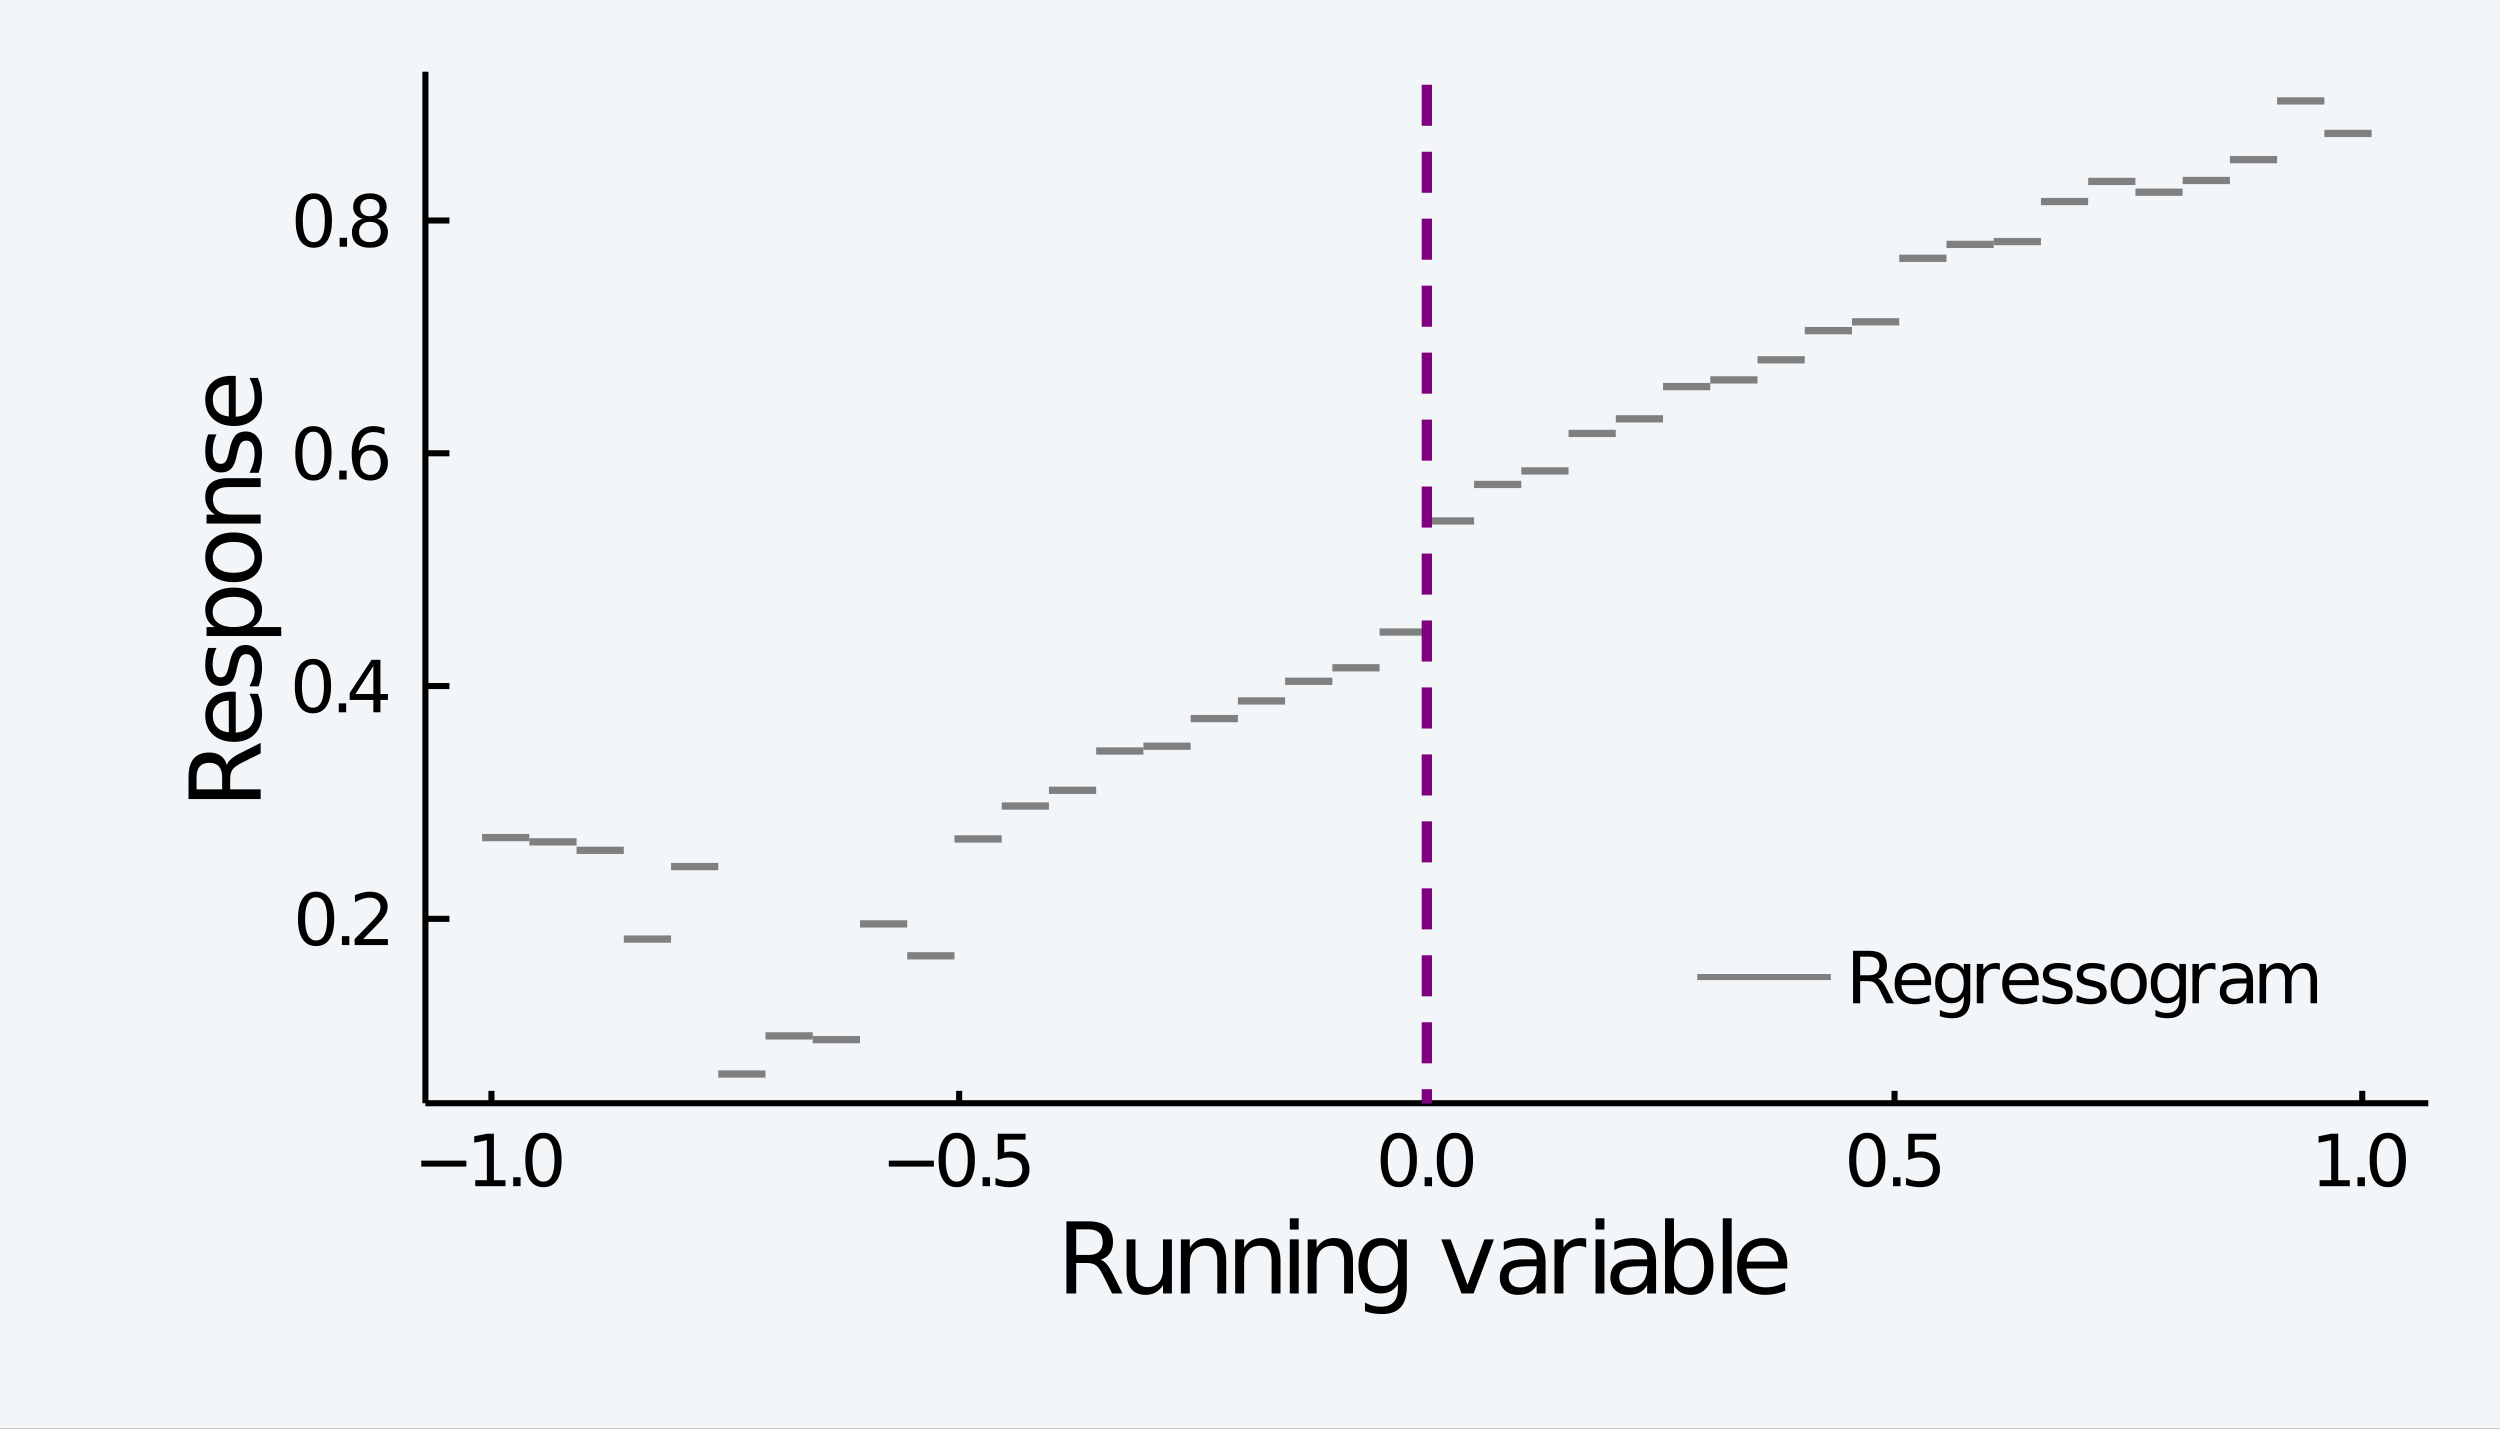 <?xml version="1.0" encoding="utf-8"?>
<svg xmlns="http://www.w3.org/2000/svg" xmlns:xlink="http://www.w3.org/1999/xlink" width="700" height="400" viewBox="0 0 2800 1600">
<rect x="0" y="0" width="2800" height="1600" fill="#333333" stroke="none"/>
<defs>
  <clipPath id="clip550">
    <rect x="0" y="0" width="2800" height="1600"/>
  </clipPath>
</defs>
<path clip-path="url(#clip550)" d="
M0 1600 L2800 1600 L2800 0 L0 0  Z
  " fill="#f3f6f9" fill-rule="evenodd" fill-opacity="1"/>
<defs>
  <clipPath id="clip551">
    <rect x="560" y="0" width="1961" height="1600"/>
  </clipPath>
</defs>
<path clip-path="url(#clip550)" d="
M476.451 1235.62 L2719.69 1235.62 L2719.69 80.315 L476.451 80.315  Z
  " fill="#f3f6f9" fill-rule="evenodd" fill-opacity="1"/>
<defs>
  <clipPath id="clip552">
    <rect x="476" y="80" width="2244" height="1156"/>
  </clipPath>
</defs>
<polyline clip-path="url(#clip550)" style="stroke:#000000; stroke-width:6.8; stroke-opacity:1; fill:none" points="
  476.451,1235.62 2719.69,1235.62 
  "/>
<polyline clip-path="url(#clip550)" style="stroke:#000000; stroke-width:6.8; stroke-opacity:1; fill:none" points="
  550.416,1235.62 550.416,1221.75 
  "/>
<polyline clip-path="url(#clip550)" style="stroke:#000000; stroke-width:6.8; stroke-opacity:1; fill:none" points="
  1074.24,1235.62 1074.24,1221.75 
  "/>
<polyline clip-path="url(#clip550)" style="stroke:#000000; stroke-width:6.8; stroke-opacity:1; fill:none" points="
  1598.07,1235.62 1598.07,1221.75 
  "/>
<polyline clip-path="url(#clip550)" style="stroke:#000000; stroke-width:6.8; stroke-opacity:1; fill:none" points="
  2121.89,1235.62 2121.89,1221.75 
  "/>
<polyline clip-path="url(#clip550)" style="stroke:#000000; stroke-width:6.8; stroke-opacity:1; fill:none" points="
  2645.72,1235.62 2645.72,1221.75 
  "/>
<path clip-path="url(#clip550)" d="M 0 0 M471.85 1299.91 L522.299 1299.91 L522.299 1306.6 L471.85 1306.6 L471.85 1299.91 Z" fill="#000000" fill-rule="evenodd" fill-opacity="1" /><path clip-path="url(#clip550)" d="M 0 0 M532.294 1321.83 L545.28 1321.83 L545.28 1277.01 L531.153 1279.84 L531.153 1272.6 L545.201 1269.77 L553.15 1269.77 L553.15 1321.83 L566.136 1321.83 L566.136 1328.52 L532.294 1328.52 L532.294 1321.83 Z" fill="#000000" fill-rule="evenodd" fill-opacity="1" /><path clip-path="url(#clip550)" d="M 0 0 M574.755 1318.52 L583.058 1318.52 L583.058 1328.52 L574.755 1328.52 L574.755 1318.52 Z" fill="#000000" fill-rule="evenodd" fill-opacity="1" /><path clip-path="url(#clip550)" d="M 0 0 M608.676 1275 Q602.537 1275 599.428 1281.06 Q596.359 1287.08 596.359 1299.2 Q596.359 1311.28 599.428 1317.34 Q602.537 1323.37 608.676 1323.37 Q614.854 1323.37 617.923 1317.34 Q621.032 1311.28 621.032 1299.2 Q621.032 1287.08 617.923 1281.06 Q614.854 1275 608.676 1275 M608.676 1268.71 Q618.553 1268.71 623.747 1276.54 Q628.981 1284.33 628.981 1299.2 Q628.981 1314.04 623.747 1321.87 Q618.553 1329.66 608.676 1329.66 Q598.798 1329.66 593.565 1321.87 Q588.37 1314.04 588.37 1299.2 Q588.37 1284.33 593.565 1276.54 Q598.798 1268.71 608.676 1268.71 Z" fill="#000000" fill-rule="evenodd" fill-opacity="1" /><path clip-path="url(#clip550)" d="M 0 0 M995.48 1299.91 L1045.93 1299.91 L1045.93 1306.6 L995.48 1306.6 L995.48 1299.91 Z" fill="#000000" fill-rule="evenodd" fill-opacity="1" /><path clip-path="url(#clip550)" d="M 0 0 M1071.55 1275 Q1065.41 1275 1062.3 1281.06 Q1059.23 1287.08 1059.23 1299.2 Q1059.23 1311.28 1062.3 1317.34 Q1065.41 1323.37 1071.55 1323.37 Q1077.72 1323.37 1080.79 1317.34 Q1083.9 1311.28 1083.9 1299.2 Q1083.9 1287.08 1080.79 1281.06 Q1077.72 1275 1071.55 1275 M1071.55 1268.71 Q1081.42 1268.71 1086.62 1276.54 Q1091.85 1284.33 1091.85 1299.2 Q1091.85 1314.04 1086.62 1321.87 Q1081.42 1329.66 1071.55 1329.66 Q1061.67 1329.66 1056.44 1321.87 Q1051.24 1314.04 1051.24 1299.2 Q1051.24 1284.33 1056.44 1276.54 Q1061.67 1268.71 1071.55 1268.71 Z" fill="#000000" fill-rule="evenodd" fill-opacity="1" /><path clip-path="url(#clip550)" d="M 0 0 M1100.47 1318.52 L1108.77 1318.52 L1108.77 1328.52 L1100.47 1328.52 L1100.47 1318.52 Z" fill="#000000" fill-rule="evenodd" fill-opacity="1" /><path clip-path="url(#clip550)" d="M 0 0 M1117.47 1269.77 L1148.68 1269.77 L1148.68 1276.46 L1124.75 1276.46 L1124.75 1290.86 Q1126.48 1290.27 1128.21 1289.99 Q1129.94 1289.68 1131.68 1289.68 Q1141.51 1289.68 1147.26 1295.07 Q1153 1300.46 1153 1309.67 Q1153 1319.15 1147.1 1324.43 Q1141.2 1329.66 1130.46 1329.66 Q1126.76 1329.66 1122.9 1329.03 Q1119.08 1328.4 1114.99 1327.14 L1114.99 1319.15 Q1118.53 1321.08 1122.31 1322.03 Q1126.09 1322.97 1130.3 1322.97 Q1137.11 1322.97 1141.08 1319.39 Q1145.06 1315.81 1145.06 1309.67 Q1145.06 1303.53 1141.08 1299.95 Q1137.11 1296.37 1130.3 1296.37 Q1127.11 1296.37 1123.92 1297.08 Q1120.78 1297.79 1117.47 1299.28 L1117.47 1269.77 Z" fill="#000000" fill-rule="evenodd" fill-opacity="1" /><path clip-path="url(#clip550)" d="M 0 0 M1566.65 1275 Q1560.51 1275 1557.4 1281.06 Q1554.33 1287.08 1554.33 1299.2 Q1554.33 1311.28 1557.4 1317.34 Q1560.51 1323.37 1566.65 1323.37 Q1572.82 1323.37 1575.89 1317.34 Q1579 1311.28 1579 1299.2 Q1579 1287.08 1575.89 1281.06 Q1572.82 1275 1566.65 1275 M1566.65 1268.71 Q1576.52 1268.71 1581.72 1276.54 Q1586.95 1284.33 1586.95 1299.2 Q1586.95 1314.04 1581.72 1321.87 Q1576.52 1329.66 1566.65 1329.66 Q1556.77 1329.66 1551.53 1321.87 Q1546.34 1314.04 1546.34 1299.2 Q1546.34 1284.33 1551.53 1276.54 Q1556.77 1268.71 1566.65 1268.71 Z" fill="#000000" fill-rule="evenodd" fill-opacity="1" /><path clip-path="url(#clip550)" d="M 0 0 M1595.57 1318.52 L1603.87 1318.52 L1603.87 1328.52 L1595.57 1328.52 L1595.57 1318.52 Z" fill="#000000" fill-rule="evenodd" fill-opacity="1" /><path clip-path="url(#clip550)" d="M 0 0 M1629.49 1275 Q1623.35 1275 1620.24 1281.06 Q1617.17 1287.08 1617.17 1299.2 Q1617.17 1311.28 1620.24 1317.34 Q1623.35 1323.37 1629.49 1323.37 Q1635.67 1323.37 1638.74 1317.34 Q1641.85 1311.28 1641.85 1299.2 Q1641.85 1287.08 1638.74 1281.06 Q1635.67 1275 1629.49 1275 M1629.49 1268.71 Q1639.37 1268.71 1644.56 1276.54 Q1649.8 1284.33 1649.8 1299.2 Q1649.8 1314.04 1644.56 1321.87 Q1639.37 1329.66 1629.49 1329.66 Q1619.61 1329.66 1614.38 1321.87 Q1609.18 1314.04 1609.18 1299.2 Q1609.18 1284.33 1614.38 1276.54 Q1619.61 1268.71 1629.49 1268.71 Z" fill="#000000" fill-rule="evenodd" fill-opacity="1" /><path clip-path="url(#clip550)" d="M 0 0 M2091.32 1275 Q2085.18 1275 2082.07 1281.06 Q2079 1287.08 2079 1299.2 Q2079 1311.28 2082.07 1317.34 Q2085.18 1323.37 2091.32 1323.37 Q2097.5 1323.37 2100.57 1317.34 Q2103.67 1311.28 2103.67 1299.2 Q2103.67 1287.08 2100.57 1281.06 Q2097.5 1275 2091.32 1275 M2091.32 1268.71 Q2101.2 1268.71 2106.39 1276.54 Q2111.62 1284.33 2111.62 1299.2 Q2111.62 1314.04 2106.39 1321.87 Q2101.2 1329.66 2091.32 1329.66 Q2081.44 1329.66 2076.21 1321.87 Q2071.01 1314.04 2071.01 1299.2 Q2071.01 1284.33 2076.21 1276.54 Q2081.44 1268.71 2091.32 1268.71 Z" fill="#000000" fill-rule="evenodd" fill-opacity="1" /><path clip-path="url(#clip550)" d="M 0 0 M2120.24 1318.52 L2128.54 1318.52 L2128.54 1328.52 L2120.24 1328.52 L2120.24 1318.52 Z" fill="#000000" fill-rule="evenodd" fill-opacity="1" /><path clip-path="url(#clip550)" d="M 0 0 M2137.24 1269.77 L2168.45 1269.77 L2168.45 1276.46 L2144.52 1276.46 L2144.52 1290.86 Q2146.25 1290.27 2147.98 1289.99 Q2149.72 1289.68 2151.45 1289.68 Q2161.29 1289.68 2167.03 1295.07 Q2172.78 1300.46 2172.78 1309.67 Q2172.78 1319.15 2166.87 1324.43 Q2160.97 1329.66 2150.23 1329.66 Q2146.53 1329.66 2142.67 1329.03 Q2138.86 1328.4 2134.76 1327.14 L2134.76 1319.15 Q2138.3 1321.08 2142.08 1322.03 Q2145.86 1322.97 2150.07 1322.97 Q2156.88 1322.97 2160.85 1319.39 Q2164.83 1315.81 2164.83 1309.67 Q2164.83 1303.53 2160.85 1299.95 Q2156.88 1296.37 2150.07 1296.37 Q2146.88 1296.37 2143.7 1297.08 Q2140.55 1297.79 2137.24 1299.28 L2137.24 1269.77 Z" fill="#000000" fill-rule="evenodd" fill-opacity="1" /><path clip-path="url(#clip550)" d="M 0 0 M2597.95 1321.83 L2610.93 1321.83 L2610.93 1277.01 L2596.81 1279.84 L2596.81 1272.6 L2610.86 1269.77 L2618.8 1269.77 L2618.8 1321.83 L2631.79 1321.83 L2631.79 1328.52 L2597.95 1328.52 L2597.95 1321.83 Z" fill="#000000" fill-rule="evenodd" fill-opacity="1" /><path clip-path="url(#clip550)" d="M 0 0 M2640.41 1318.52 L2648.71 1318.52 L2648.71 1328.52 L2640.41 1328.52 L2640.41 1318.52 Z" fill="#000000" fill-rule="evenodd" fill-opacity="1" /><path clip-path="url(#clip550)" d="M 0 0 M2674.33 1275 Q2668.19 1275 2665.08 1281.06 Q2662.01 1287.08 2662.01 1299.2 Q2662.01 1311.28 2665.08 1317.34 Q2668.19 1323.37 2674.33 1323.37 Q2680.51 1323.37 2683.58 1317.34 Q2686.69 1311.28 2686.69 1299.2 Q2686.69 1287.08 2683.58 1281.06 Q2680.51 1275 2674.33 1275 M2674.33 1268.71 Q2684.21 1268.71 2689.4 1276.54 Q2694.63 1284.33 2694.63 1299.2 Q2694.63 1314.04 2689.4 1321.87 Q2684.21 1329.66 2674.33 1329.66 Q2664.45 1329.66 2659.22 1321.87 Q2654.02 1314.04 2654.02 1299.2 Q2654.02 1284.33 2659.22 1276.54 Q2664.45 1268.71 2674.33 1268.71 Z" fill="#000000" fill-rule="evenodd" fill-opacity="1" /><path clip-path="url(#clip550)" d="M 0 0 M1232.7 1410.81 Q1236.22 1412 1239.52 1415.9 Q1242.87 1419.79 1246.23 1426.61 L1257.32 1448.69 L1245.58 1448.69 L1235.24 1427.96 Q1231.24 1419.85 1227.45 1417.2 Q1223.72 1414.54 1217.23 1414.54 L1205.32 1414.54 L1205.32 1448.69 L1194.39 1448.69 L1194.39 1367.9 L1219.07 1367.9 Q1232.92 1367.9 1239.73 1373.69 Q1246.55 1379.48 1246.55 1391.17 Q1246.55 1398.8 1242.98 1403.83 Q1239.46 1408.86 1232.7 1410.81 M1205.32 1376.88 L1205.32 1405.56 L1219.07 1405.56 Q1226.96 1405.56 1230.97 1401.94 Q1235.03 1398.26 1235.03 1391.17 Q1235.03 1384.08 1230.97 1380.51 Q1226.96 1376.88 1219.07 1376.88 L1205.32 1376.88 Z" fill="#000000" fill-rule="evenodd" fill-opacity="1" /><path clip-path="url(#clip550)" d="M 0 0 M1261.76 1424.77 L1261.76 1388.09 L1271.71 1388.09 L1271.71 1424.39 Q1271.71 1433 1275.07 1437.32 Q1278.42 1441.6 1285.13 1441.6 Q1293.19 1441.6 1297.85 1436.46 Q1302.55 1431.32 1302.55 1422.44 L1302.55 1388.09 L1312.51 1388.09 L1312.51 1448.69 L1302.55 1448.69 L1302.55 1439.38 Q1298.93 1444.9 1294.11 1447.6 Q1289.35 1450.26 1283.02 1450.26 Q1272.58 1450.26 1267.17 1443.76 Q1261.76 1437.27 1261.76 1424.77 M1286.81 1386.62 L1286.81 1386.62 Z" fill="#000000" fill-rule="evenodd" fill-opacity="1" /><path clip-path="url(#clip550)" d="M 0 0 M1373.33 1412.11 L1373.33 1448.69 L1363.37 1448.69 L1363.37 1412.43 Q1363.37 1403.83 1360.02 1399.56 Q1356.66 1395.28 1349.95 1395.28 Q1341.89 1395.28 1337.24 1400.42 Q1332.58 1405.56 1332.58 1414.44 L1332.58 1448.69 L1322.57 1448.69 L1322.57 1388.09 L1332.58 1388.09 L1332.58 1397.5 Q1336.16 1392.04 1340.97 1389.33 Q1345.84 1386.62 1352.17 1386.62 Q1362.61 1386.62 1367.97 1393.12 Q1373.33 1399.56 1373.33 1412.11 Z" fill="#000000" fill-rule="evenodd" fill-opacity="1" /><path clip-path="url(#clip550)" d="M 0 0 M1434.15 1412.11 L1434.15 1448.69 L1424.19 1448.69 L1424.19 1412.43 Q1424.19 1403.83 1420.84 1399.56 Q1417.48 1395.28 1410.77 1395.28 Q1402.71 1395.28 1398.06 1400.42 Q1393.4 1405.56 1393.4 1414.44 L1393.4 1448.69 L1383.39 1448.69 L1383.39 1388.09 L1393.4 1388.09 L1393.4 1397.5 Q1396.97 1392.04 1401.79 1389.33 Q1406.66 1386.62 1412.99 1386.62 Q1423.43 1386.62 1428.79 1393.12 Q1434.15 1399.56 1434.15 1412.11 Z" fill="#000000" fill-rule="evenodd" fill-opacity="1" /><path clip-path="url(#clip550)" d="M 0 0 M1444.59 1388.09 L1454.55 1388.09 L1454.55 1448.69 L1444.59 1448.69 L1444.59 1388.09 M1444.59 1364.49 L1454.55 1364.49 L1454.55 1377.1 L1444.59 1377.1 L1444.59 1364.49 Z" fill="#000000" fill-rule="evenodd" fill-opacity="1" /><path clip-path="url(#clip550)" d="M 0 0 M1515.36 1412.11 L1515.36 1448.69 L1505.41 1448.69 L1505.41 1412.43 Q1505.41 1403.83 1502.05 1399.56 Q1498.7 1395.28 1491.99 1395.28 Q1483.93 1395.28 1479.27 1400.42 Q1474.62 1405.56 1474.62 1414.44 L1474.62 1448.69 L1464.61 1448.69 L1464.61 1388.09 L1474.62 1388.09 L1474.62 1397.5 Q1478.19 1392.04 1483.01 1389.33 Q1487.88 1386.62 1494.21 1386.62 Q1504.65 1386.62 1510.01 1393.12 Q1515.36 1399.56 1515.36 1412.11 Z" fill="#000000" fill-rule="evenodd" fill-opacity="1" /><path clip-path="url(#clip550)" d="M 0 0 M1565.68 1417.68 Q1565.68 1406.86 1561.19 1400.91 Q1556.76 1394.96 1548.69 1394.96 Q1540.69 1394.96 1536.2 1400.91 Q1531.76 1406.86 1531.76 1417.68 Q1531.76 1428.45 1536.2 1434.4 Q1540.69 1440.35 1548.69 1440.35 Q1556.76 1440.35 1561.19 1434.4 Q1565.68 1428.45 1565.68 1417.68 M1575.64 1441.17 Q1575.64 1456.64 1568.77 1464.16 Q1561.9 1471.74 1547.72 1471.74 Q1542.47 1471.74 1537.82 1470.93 Q1533.16 1470.17 1528.78 1468.54 L1528.78 1458.86 Q1533.16 1461.24 1537.44 1462.38 Q1541.71 1463.51 1546.15 1463.51 Q1555.94 1463.51 1560.81 1458.37 Q1565.68 1453.29 1565.68 1442.95 L1565.68 1438.03 Q1562.6 1443.38 1557.78 1446.04 Q1552.97 1448.69 1546.26 1448.69 Q1535.11 1448.69 1528.3 1440.19 Q1521.48 1431.7 1521.48 1417.68 Q1521.48 1403.61 1528.3 1395.12 Q1535.11 1386.62 1546.26 1386.62 Q1552.97 1386.62 1557.78 1389.28 Q1562.6 1391.93 1565.68 1397.28 L1565.68 1388.09 L1575.64 1388.09 L1575.64 1441.17 Z" fill="#000000" fill-rule="evenodd" fill-opacity="1" /><path clip-path="url(#clip550)" d="M 0 0 M1614.17 1388.09 L1624.72 1388.09 L1643.65 1438.95 L1662.59 1388.09 L1673.14 1388.09 L1650.42 1448.69 L1636.89 1448.69 L1614.17 1388.09 Z" fill="#000000" fill-rule="evenodd" fill-opacity="1" /><path clip-path="url(#clip550)" d="M 0 0 M1711.13 1418.22 Q1699.06 1418.22 1694.41 1420.98 Q1689.76 1423.74 1689.76 1430.4 Q1689.76 1435.7 1693.22 1438.84 Q1696.74 1441.92 1702.74 1441.92 Q1711.02 1441.92 1716 1436.08 Q1721.03 1430.18 1721.03 1420.44 L1721.03 1418.22 L1711.13 1418.22 M1730.99 1414.11 L1730.99 1448.69 L1721.03 1448.69 L1721.03 1439.49 Q1717.62 1445.01 1712.53 1447.66 Q1707.45 1450.26 1700.09 1450.26 Q1690.78 1450.26 1685.26 1445.06 Q1679.8 1439.81 1679.8 1431.05 Q1679.8 1420.82 1686.62 1415.63 Q1693.49 1410.43 1707.07 1410.43 L1721.03 1410.43 L1721.03 1409.46 Q1721.03 1402.59 1716.48 1398.85 Q1711.99 1395.07 1703.82 1395.07 Q1698.63 1395.07 1693.7 1396.31 Q1688.78 1397.55 1684.24 1400.04 L1684.24 1390.84 Q1689.7 1388.73 1694.84 1387.71 Q1699.98 1386.62 1704.85 1386.62 Q1718 1386.62 1724.49 1393.44 Q1730.99 1400.26 1730.99 1414.11 Z" fill="#000000" fill-rule="evenodd" fill-opacity="1" /><path clip-path="url(#clip550)" d="M 0 0 M1776.55 1397.39 Q1774.87 1396.42 1772.87 1395.98 Q1770.92 1395.5 1768.54 1395.5 Q1760.1 1395.5 1755.55 1401.02 Q1751.06 1406.48 1751.06 1416.76 L1751.06 1448.69 L1741.05 1448.69 L1741.05 1388.09 L1751.06 1388.09 L1751.06 1397.5 Q1754.2 1391.98 1759.23 1389.33 Q1764.26 1386.62 1771.46 1386.62 Q1772.49 1386.62 1773.73 1386.79 Q1774.98 1386.89 1776.49 1387.17 L1776.55 1397.39 Z" fill="#000000" fill-rule="evenodd" fill-opacity="1" /><path clip-path="url(#clip550)" d="M 0 0 M1786.99 1388.09 L1796.94 1388.09 L1796.94 1448.69 L1786.99 1448.69 L1786.99 1388.09 M1786.99 1364.49 L1796.94 1364.49 L1796.94 1377.1 L1786.99 1377.1 L1786.99 1364.49 Z" fill="#000000" fill-rule="evenodd" fill-opacity="1" /><path clip-path="url(#clip550)" d="M 0 0 M1834.93 1418.22 Q1822.86 1418.22 1818.21 1420.98 Q1813.56 1423.74 1813.56 1430.4 Q1813.56 1435.7 1817.02 1438.84 Q1820.54 1441.92 1826.54 1441.92 Q1834.82 1441.92 1839.8 1436.08 Q1844.83 1430.18 1844.83 1420.44 L1844.83 1418.22 L1834.93 1418.22 M1854.79 1414.11 L1854.79 1448.69 L1844.83 1448.69 L1844.83 1439.49 Q1841.42 1445.01 1836.33 1447.66 Q1831.25 1450.26 1823.89 1450.26 Q1814.58 1450.26 1809.06 1445.06 Q1803.6 1439.81 1803.6 1431.05 Q1803.6 1420.82 1810.42 1415.63 Q1817.29 1410.43 1830.87 1410.43 L1844.83 1410.43 L1844.83 1409.46 Q1844.83 1402.59 1840.28 1398.85 Q1835.79 1395.07 1827.62 1395.07 Q1822.43 1395.07 1817.51 1396.31 Q1812.58 1397.55 1808.04 1400.04 L1808.04 1390.84 Q1813.5 1388.73 1818.64 1387.71 Q1823.78 1386.62 1828.65 1386.62 Q1841.8 1386.62 1848.29 1393.44 Q1854.79 1400.26 1854.79 1414.11 Z" fill="#000000" fill-rule="evenodd" fill-opacity="1" /><path clip-path="url(#clip550)" d="M 0 0 M1908.73 1418.44 Q1908.73 1407.46 1904.19 1401.23 Q1899.7 1394.96 1891.8 1394.96 Q1883.9 1394.96 1879.35 1401.23 Q1874.86 1407.46 1874.86 1418.44 Q1874.86 1429.42 1879.35 1435.7 Q1883.9 1441.92 1891.8 1441.92 Q1899.7 1441.92 1904.19 1435.7 Q1908.73 1429.42 1908.73 1418.44 M1874.86 1397.28 Q1878 1391.87 1882.76 1389.28 Q1887.58 1386.62 1894.23 1386.62 Q1905.27 1386.62 1912.14 1395.39 Q1919.07 1404.16 1919.07 1418.44 Q1919.07 1432.72 1912.14 1441.49 Q1905.27 1450.26 1894.23 1450.26 Q1887.58 1450.26 1882.76 1447.66 Q1878 1445.01 1874.86 1439.6 L1874.86 1448.69 L1864.85 1448.69 L1864.85 1364.49 L1874.86 1364.49 L1874.86 1397.28 Z" fill="#000000" fill-rule="evenodd" fill-opacity="1" /><path clip-path="url(#clip550)" d="M 0 0 M1929.51 1364.49 L1939.47 1364.49 L1939.47 1448.69 L1929.51 1448.69 L1929.51 1364.49 Z" fill="#000000" fill-rule="evenodd" fill-opacity="1" /><path clip-path="url(#clip550)" d="M 0 0 M2001.74 1415.9 L2001.74 1420.77 L1955.97 1420.77 Q1956.62 1431.05 1962.14 1436.46 Q1967.71 1441.81 1977.61 1441.81 Q1983.35 1441.81 1988.7 1440.41 Q1994.12 1439 1999.42 1436.19 L1999.42 1445.6 Q1994.06 1447.88 1988.43 1449.07 Q1982.81 1450.26 1977.02 1450.26 Q1962.52 1450.26 1954.02 1441.81 Q1945.58 1433.37 1945.58 1418.98 Q1945.58 1404.1 1953.59 1395.39 Q1961.65 1386.62 1975.29 1386.62 Q1987.51 1386.62 1994.6 1394.52 Q2001.74 1402.37 2001.74 1415.9 M1991.79 1412.98 Q1991.68 1404.8 1987.19 1399.93 Q1982.75 1395.07 1975.39 1395.07 Q1967.06 1395.07 1962.03 1399.77 Q1957.05 1404.48 1956.29 1413.03 L1991.79 1412.98 Z" fill="#000000" fill-rule="evenodd" fill-opacity="1" /><polyline clip-path="url(#clip550)" style="stroke:#000000; stroke-width:6.8; stroke-opacity:1; fill:none" points="
  476.451,1235.62 476.451,80.315 
  "/>
<polyline clip-path="url(#clip550)" style="stroke:#000000; stroke-width:6.8; stroke-opacity:1; fill:none" points="
  476.451,1029.09 503.37,1029.09 
  "/>
<polyline clip-path="url(#clip550)" style="stroke:#000000; stroke-width:6.8; stroke-opacity:1; fill:none" points="
  476.451,768.382 503.37,768.382 
  "/>
<polyline clip-path="url(#clip550)" style="stroke:#000000; stroke-width:6.8; stroke-opacity:1; fill:none" points="
  476.451,507.672 503.37,507.672 
  "/>
<polyline clip-path="url(#clip550)" style="stroke:#000000; stroke-width:6.8; stroke-opacity:1; fill:none" points="
  476.451,246.962 503.37,246.962 
  "/>
<path clip-path="url(#clip550)" d="M 0 0 M354.016 1004.95 Q347.878 1004.95 344.769 1011.01 Q341.699 1017.03 341.699 1029.15 Q341.699 1041.23 344.769 1047.29 Q347.878 1053.31 354.016 1053.31 Q360.195 1053.31 363.264 1047.29 Q366.373 1041.23 366.373 1029.15 Q366.373 1017.03 363.264 1011.01 Q360.195 1004.95 354.016 1004.95 M354.016 998.654 Q363.894 998.654 369.088 1006.48 Q374.322 1014.28 374.322 1029.15 Q374.322 1043.99 369.088 1051.82 Q363.894 1059.61 354.016 1059.61 Q344.139 1059.61 338.905 1051.82 Q333.711 1043.99 333.711 1029.15 Q333.711 1014.28 338.905 1006.48 Q344.139 998.654 354.016 998.654 Z" fill="#000000" fill-rule="evenodd" fill-opacity="1" /><path clip-path="url(#clip550)" d="M 0 0 M382.94 1048.47 L391.243 1048.47 L391.243 1058.47 L382.94 1058.47 L382.94 1048.47 Z" fill="#000000" fill-rule="evenodd" fill-opacity="1" /><path clip-path="url(#clip550)" d="M 0 0 M406.708 1051.78 L434.451 1051.78 L434.451 1058.47 L397.146 1058.47 L397.146 1051.78 Q401.671 1047.1 409.463 1039.23 Q417.294 1031.32 419.301 1029.03 Q423.118 1024.74 424.613 1021.79 Q426.148 1018.8 426.148 1015.93 Q426.148 1011.25 422.843 1008.29 Q419.576 1005.34 414.303 1005.34 Q410.565 1005.34 406.394 1006.64 Q402.262 1007.94 397.539 1010.58 L397.539 1002.55 Q402.34 1000.62 406.512 999.637 Q410.683 998.654 414.146 998.654 Q423.275 998.654 428.706 1003.22 Q434.136 1007.78 434.136 1015.42 Q434.136 1019.04 432.759 1022.3 Q431.421 1025.53 427.84 1029.94 Q426.856 1031.08 421.583 1036.55 Q416.31 1041.98 406.708 1051.78 Z" fill="#000000" fill-rule="evenodd" fill-opacity="1" /><path clip-path="url(#clip550)" d="M 0 0 M350.475 744.24 Q344.336 744.24 341.227 750.3 Q338.158 756.321 338.158 768.441 Q338.158 780.522 341.227 786.582 Q344.336 792.603 350.475 792.603 Q356.653 792.603 359.722 786.582 Q362.831 780.522 362.831 768.441 Q362.831 756.321 359.722 750.3 Q356.653 744.24 350.475 744.24 M350.475 737.943 Q360.352 737.943 365.547 745.774 Q370.78 753.566 370.78 768.441 Q370.78 783.277 365.547 791.108 Q360.352 798.899 350.475 798.899 Q340.598 798.899 335.364 791.108 Q330.169 783.277 330.169 768.441 Q330.169 753.566 335.364 745.774 Q340.598 737.943 350.475 737.943 Z" fill="#000000" fill-rule="evenodd" fill-opacity="1" /><path clip-path="url(#clip550)" d="M 0 0 M379.398 787.763 L387.701 787.763 L387.701 797.758 L379.398 797.758 L379.398 787.763 Z" fill="#000000" fill-rule="evenodd" fill-opacity="1" /><path clip-path="url(#clip550)" d="M 0 0 M418.16 745.932 L398.09 777.295 L418.16 777.295 L418.16 745.932 M416.074 739.006 L426.069 739.006 L426.069 777.295 L434.451 777.295 L434.451 783.906 L426.069 783.906 L426.069 797.758 L418.16 797.758 L418.16 783.906 L391.637 783.906 L391.637 776.233 L416.074 739.006 Z" fill="#000000" fill-rule="evenodd" fill-opacity="1" /><path clip-path="url(#clip550)" d="M 0 0 M351.026 483.53 Q344.887 483.53 341.778 489.59 Q338.709 495.611 338.709 507.731 Q338.709 519.812 341.778 525.872 Q344.887 531.893 351.026 531.893 Q357.204 531.893 360.273 525.872 Q363.382 519.812 363.382 507.731 Q363.382 495.611 360.273 489.59 Q357.204 483.53 351.026 483.53 M351.026 477.233 Q360.903 477.233 366.097 485.064 Q371.331 492.856 371.331 507.731 Q371.331 522.566 366.097 530.397 Q360.903 538.189 351.026 538.189 Q341.148 538.189 335.915 530.397 Q330.72 522.566 330.72 507.731 Q330.72 492.856 335.915 485.064 Q341.148 477.233 351.026 477.233 Z" fill="#000000" fill-rule="evenodd" fill-opacity="1" /><path clip-path="url(#clip550)" d="M 0 0 M379.949 527.052 L388.252 527.052 L388.252 537.048 L379.949 537.048 L379.949 527.052 Z" fill="#000000" fill-rule="evenodd" fill-opacity="1" /><path clip-path="url(#clip550)" d="M 0 0 M414.854 504.504 Q409.502 504.504 406.354 508.164 Q403.245 511.823 403.245 518.198 Q403.245 524.534 406.354 528.233 Q409.502 531.893 414.854 531.893 Q420.206 531.893 423.315 528.233 Q426.463 524.534 426.463 518.198 Q426.463 511.823 423.315 508.164 Q420.206 504.504 414.854 504.504 M430.634 479.594 L430.634 486.835 Q427.643 485.418 424.574 484.671 Q421.544 483.923 418.553 483.923 Q410.683 483.923 406.512 489.236 Q402.38 494.548 401.789 505.291 Q404.111 501.867 407.613 500.057 Q411.116 498.208 415.326 498.208 Q424.18 498.208 429.296 503.599 Q434.451 508.951 434.451 518.198 Q434.451 527.249 429.099 532.719 Q423.748 538.189 414.854 538.189 Q404.662 538.189 399.271 530.397 Q393.88 522.566 393.88 507.731 Q393.88 493.8 400.491 485.536 Q407.102 477.233 418.238 477.233 Q421.229 477.233 424.259 477.824 Q427.329 478.414 430.634 479.594 Z" fill="#000000" fill-rule="evenodd" fill-opacity="1" /><path clip-path="url(#clip550)" d="M 0 0 M351.459 222.819 Q345.32 222.819 342.211 228.88 Q339.142 234.9 339.142 247.021 Q339.142 259.102 342.211 265.162 Q345.32 271.183 351.459 271.183 Q357.637 271.183 360.706 265.162 Q363.815 259.102 363.815 247.021 Q363.815 234.9 360.706 228.88 Q357.637 222.819 351.459 222.819 M351.459 216.523 Q361.336 216.523 366.53 224.354 Q371.764 232.146 371.764 247.021 Q371.764 261.856 366.53 269.687 Q361.336 277.479 351.459 277.479 Q341.581 277.479 336.348 269.687 Q331.153 261.856 331.153 247.021 Q331.153 232.146 336.348 224.354 Q341.581 216.523 351.459 216.523 Z" fill="#000000" fill-rule="evenodd" fill-opacity="1" /><path clip-path="url(#clip550)" d="M 0 0 M380.382 266.342 L388.685 266.342 L388.685 276.338 L380.382 276.338 L380.382 266.342 Z" fill="#000000" fill-rule="evenodd" fill-opacity="1" /><path clip-path="url(#clip550)" d="M 0 0 M414.303 248.437 Q408.637 248.437 405.37 251.467 Q402.144 254.497 402.144 259.81 Q402.144 265.122 405.37 268.153 Q408.637 271.183 414.303 271.183 Q419.97 271.183 423.236 268.153 Q426.502 265.083 426.502 259.81 Q426.502 254.497 423.236 251.467 Q420.009 248.437 414.303 248.437 M406.354 245.053 Q401.238 243.794 398.366 240.292 Q395.532 236.789 395.532 231.752 Q395.532 224.708 400.53 220.616 Q405.567 216.523 414.303 216.523 Q423.079 216.523 428.076 220.616 Q433.074 224.708 433.074 231.752 Q433.074 236.789 430.201 240.292 Q427.368 243.794 422.292 245.053 Q428.037 246.391 431.224 250.287 Q434.451 254.183 434.451 259.81 Q434.451 268.349 429.217 272.914 Q424.023 277.479 414.303 277.479 Q404.583 277.479 399.35 272.914 Q394.155 268.349 394.155 259.81 Q394.155 254.183 397.382 250.287 Q400.609 246.391 406.354 245.053 M403.442 232.5 Q403.442 237.065 406.275 239.623 Q409.148 242.18 414.303 242.18 Q419.419 242.18 422.292 239.623 Q425.204 237.065 425.204 232.5 Q425.204 227.935 422.292 225.377 Q419.419 222.819 414.303 222.819 Q409.148 222.819 406.275 225.377 Q403.442 227.935 403.442 232.5 Z" fill="#000000" fill-rule="evenodd" fill-opacity="1" /><path clip-path="url(#clip550)" d="M 0 0 M254.058 856.653 Q255.249 853.136 259.144 849.835 Q263.04 846.48 269.858 843.126 L291.934 832.033 L291.934 843.775 L271.211 854.11 Q263.094 858.114 260.443 861.901 Q257.792 865.635 257.792 872.128 L257.792 884.032 L291.934 884.032 L291.934 894.962 L211.15 894.962 L211.15 870.288 Q211.15 856.436 216.94 849.619 Q222.729 842.801 234.417 842.801 Q242.046 842.801 247.078 846.372 Q252.11 849.889 254.058 856.653 M220.132 884.032 L248.81 884.032 L248.81 870.288 Q248.81 862.388 245.184 858.384 Q241.505 854.326 234.417 854.326 Q227.329 854.326 223.757 858.384 Q220.132 862.388 220.132 870.288 L220.132 884.032 Z" fill="#000000" fill-rule="evenodd" fill-opacity="1" /><path clip-path="url(#clip550)" d="M 0 0 M259.144 774.733 L264.014 774.733 L264.014 820.508 Q274.295 819.859 279.706 814.34 Q285.062 808.767 285.062 798.865 Q285.062 793.129 283.656 787.773 Q282.249 782.362 279.435 777.059 L288.85 777.059 Q291.123 782.416 292.313 788.043 Q293.503 793.671 293.503 799.46 Q293.503 813.961 285.062 822.456 Q276.621 830.897 262.229 830.897 Q247.349 830.897 238.637 822.889 Q229.872 814.827 229.872 801.192 Q229.872 788.963 237.772 781.875 Q245.617 774.733 259.144 774.733 M256.223 784.689 Q248.052 784.797 243.182 789.288 Q238.313 793.725 238.313 801.083 Q238.313 809.416 243.02 814.448 Q247.728 819.426 256.277 820.184 L256.223 784.689 Z" fill="#000000" fill-rule="evenodd" fill-opacity="1" /><path clip-path="url(#clip550)" d="M 0 0 M233.118 725.656 L242.533 725.656 Q240.369 729.877 239.287 734.422 Q238.204 738.967 238.204 743.837 Q238.204 751.249 240.477 754.983 Q242.75 758.662 247.295 758.662 Q250.758 758.662 252.76 756.011 Q254.708 753.36 256.493 745.352 L257.251 741.943 Q259.523 731.338 263.69 726.901 Q267.802 722.41 275.215 722.41 Q283.656 722.41 288.579 729.119 Q293.503 735.774 293.503 747.462 Q293.503 752.332 292.529 757.634 Q291.61 762.883 289.716 768.727 L279.435 768.727 Q282.303 763.207 283.764 757.851 Q285.171 752.494 285.171 747.245 Q285.171 740.211 282.79 736.424 Q280.355 732.636 275.972 732.636 Q271.914 732.636 269.75 735.396 Q267.585 738.101 265.583 747.354 L264.772 750.817 Q262.824 760.069 258.82 764.181 Q254.762 768.294 247.728 768.294 Q239.178 768.294 234.525 762.233 Q229.872 756.173 229.872 745.027 Q229.872 739.508 230.683 734.638 Q231.495 729.768 233.118 725.656 Z" fill="#000000" fill-rule="evenodd" fill-opacity="1" /><path clip-path="url(#clip550)" d="M 0 0 M282.844 702.335 L314.984 702.335 L314.984 712.345 L231.333 712.345 L231.333 702.335 L240.531 702.335 Q235.12 699.197 232.523 694.436 Q229.872 689.62 229.872 682.965 Q229.872 671.926 238.637 665.055 Q247.403 658.129 261.688 658.129 Q275.972 658.129 284.738 665.055 Q293.503 671.926 293.503 682.965 Q293.503 689.62 290.906 694.436 Q288.255 699.197 282.844 702.335 M261.688 668.463 Q250.704 668.463 244.481 673.009 Q238.204 677.5 238.204 685.399 Q238.204 693.299 244.481 697.844 Q250.704 702.335 261.688 702.335 Q272.672 702.335 278.948 697.844 Q285.171 693.299 285.171 685.399 Q285.171 677.5 278.948 673.009 Q272.672 668.463 261.688 668.463 Z" fill="#000000" fill-rule="evenodd" fill-opacity="1" /><path clip-path="url(#clip550)" d="M 0 0 M238.313 624.203 Q238.313 632.211 244.589 636.864 Q250.812 641.517 261.688 641.517 Q272.563 641.517 278.84 636.918 Q285.062 632.265 285.062 624.203 Q285.062 616.249 278.786 611.595 Q272.509 606.942 261.688 606.942 Q250.92 606.942 244.643 611.595 Q238.313 616.249 238.313 624.203 M229.872 624.203 Q229.872 611.217 238.313 603.804 Q246.754 596.391 261.688 596.391 Q276.567 596.391 285.062 603.804 Q293.503 611.217 293.503 624.203 Q293.503 637.243 285.062 644.656 Q276.567 652.014 261.688 652.014 Q246.754 652.014 238.313 644.656 Q229.872 637.243 229.872 624.203 Z" fill="#000000" fill-rule="evenodd" fill-opacity="1" /><path clip-path="url(#clip550)" d="M 0 0 M255.357 535.573 L291.934 535.573 L291.934 545.529 L255.681 545.529 Q247.078 545.529 242.804 548.884 Q238.529 552.238 238.529 558.948 Q238.529 567.01 243.669 571.663 Q248.81 576.317 257.684 576.317 L291.934 576.317 L291.934 586.327 L231.333 586.327 L231.333 576.317 L240.748 576.317 Q235.283 572.746 232.577 567.93 Q229.872 563.06 229.872 556.729 Q229.872 546.286 236.365 540.93 Q242.804 535.573 255.357 535.573 Z" fill="#000000" fill-rule="evenodd" fill-opacity="1" /><path clip-path="url(#clip550)" d="M 0 0 M233.118 486.497 L242.533 486.497 Q240.369 490.717 239.287 495.262 Q238.204 499.807 238.204 504.677 Q238.204 512.09 240.477 515.823 Q242.75 519.503 247.295 519.503 Q250.758 519.503 252.76 516.851 Q254.708 514.2 256.493 506.192 L257.251 502.783 Q259.523 492.178 263.69 487.741 Q267.802 483.25 275.215 483.25 Q283.656 483.25 288.579 489.959 Q293.503 496.615 293.503 508.302 Q293.503 513.172 292.529 518.475 Q291.61 523.723 289.716 529.567 L279.435 529.567 Q282.303 524.048 283.764 518.691 Q285.171 513.334 285.171 508.086 Q285.171 501.052 282.79 497.264 Q280.355 493.477 275.972 493.477 Q271.914 493.477 269.75 496.236 Q267.585 498.942 265.583 508.194 L264.772 511.657 Q262.824 520.91 258.82 525.022 Q254.762 529.134 247.728 529.134 Q239.178 529.134 234.525 523.074 Q229.872 517.014 229.872 505.867 Q229.872 500.348 230.683 495.479 Q231.495 490.609 233.118 486.497 Z" fill="#000000" fill-rule="evenodd" fill-opacity="1" /><path clip-path="url(#clip550)" d="M 0 0 M259.144 420.971 L264.014 420.971 L264.014 466.747 Q274.295 466.098 279.706 460.579 Q285.062 455.005 285.062 445.104 Q285.062 439.368 283.656 434.011 Q282.249 428.6 279.435 423.298 L288.85 423.298 Q291.123 428.655 292.313 434.282 Q293.503 439.909 293.503 445.699 Q293.503 460.2 285.062 468.695 Q276.621 477.136 262.229 477.136 Q247.349 477.136 238.637 469.128 Q229.872 461.066 229.872 447.43 Q229.872 435.202 237.772 428.113 Q245.617 420.971 259.144 420.971 M256.223 430.927 Q248.052 431.035 243.182 435.526 Q238.313 439.963 238.313 447.322 Q238.313 455.655 243.02 460.687 Q247.728 465.665 256.277 466.422 L256.223 430.927 Z" fill="#000000" fill-rule="evenodd" fill-opacity="1" /><polyline clip-path="url(#clip552)" style="stroke:#808080; stroke-width:8.16; stroke-opacity:1; fill:none" points="
  539.939,938.091 592.845,938.091 
  "/>
<polyline clip-path="url(#clip552)" style="stroke:#808080; stroke-width:8.16; stroke-opacity:1; fill:none" points="
  592.845,942.901 645.752,942.901 
  "/>
<polyline clip-path="url(#clip552)" style="stroke:#808080; stroke-width:8.16; stroke-opacity:1; fill:none" points="
  645.752,952.371 698.658,952.371 
  "/>
<polyline clip-path="url(#clip552)" style="stroke:#808080; stroke-width:8.16; stroke-opacity:1; fill:none" points="
  698.658,1051.78 751.565,1051.78 
  "/>
<polyline clip-path="url(#clip552)" style="stroke:#808080; stroke-width:8.16; stroke-opacity:1; fill:none" points="
  751.565,970.561 804.471,970.561 
  "/>
<polyline clip-path="url(#clip552)" style="stroke:#808080; stroke-width:8.16; stroke-opacity:1; fill:none" points="
  804.471,1202.92 857.378,1202.92 
  "/>
<polyline clip-path="url(#clip552)" style="stroke:#808080; stroke-width:8.16; stroke-opacity:1; fill:none" points="
  857.378,1160.2 910.284,1160.2 
  "/>
<polyline clip-path="url(#clip552)" style="stroke:#808080; stroke-width:8.16; stroke-opacity:1; fill:none" points="
  910.284,1164.37 963.191,1164.37 
  "/>
<polyline clip-path="url(#clip552)" style="stroke:#808080; stroke-width:8.16; stroke-opacity:1; fill:none" points="
  963.191,1034.76 1016.1,1034.76 
  "/>
<polyline clip-path="url(#clip552)" style="stroke:#808080; stroke-width:8.16; stroke-opacity:1; fill:none" points="
  1016.1,1070.52 1069,1070.52 
  "/>
<polyline clip-path="url(#clip552)" style="stroke:#808080; stroke-width:8.16; stroke-opacity:1; fill:none" points="
  1069,939.636 1121.91,939.636 
  "/>
<polyline clip-path="url(#clip552)" style="stroke:#808080; stroke-width:8.16; stroke-opacity:1; fill:none" points="
  1121.91,902.746 1174.82,902.746 
  "/>
<polyline clip-path="url(#clip552)" style="stroke:#808080; stroke-width:8.16; stroke-opacity:1; fill:none" points="
  1174.82,885.133 1227.72,885.133 
  "/>
<polyline clip-path="url(#clip552)" style="stroke:#808080; stroke-width:8.16; stroke-opacity:1; fill:none" points="
  1227.72,841.122 1280.63,841.122 
  "/>
<polyline clip-path="url(#clip552)" style="stroke:#808080; stroke-width:8.16; stroke-opacity:1; fill:none" points="
  1280.63,835.752 1333.54,835.752 
  "/>
<polyline clip-path="url(#clip552)" style="stroke:#808080; stroke-width:8.16; stroke-opacity:1; fill:none" points="
  1333.54,804.827 1386.44,804.827 
  "/>
<polyline clip-path="url(#clip552)" style="stroke:#808080; stroke-width:8.16; stroke-opacity:1; fill:none" points="
  1386.44,785.038 1439.35,785.038 
  "/>
<polyline clip-path="url(#clip552)" style="stroke:#808080; stroke-width:8.16; stroke-opacity:1; fill:none" points="
  1439.35,763.021 1492.26,763.021 
  "/>
<polyline clip-path="url(#clip552)" style="stroke:#808080; stroke-width:8.16; stroke-opacity:1; fill:none" points="
  1492.26,747.91 1545.16,747.91 
  "/>
<polyline clip-path="url(#clip552)" style="stroke:#808080; stroke-width:8.16; stroke-opacity:1; fill:none" points="
  1545.16,707.883 1598.07,707.883 
  "/>
<polyline clip-path="url(#clip552)" style="stroke:#808080; stroke-width:8.16; stroke-opacity:1; fill:none" points="
  1598.07,583.474 1650.97,583.474 
  "/>
<polyline clip-path="url(#clip552)" style="stroke:#808080; stroke-width:8.16; stroke-opacity:1; fill:none" points="
  1650.97,542.561 1703.88,542.561 
  "/>
<polyline clip-path="url(#clip552)" style="stroke:#808080; stroke-width:8.16; stroke-opacity:1; fill:none" points="
  1703.88,527.452 1756.79,527.452 
  "/>
<polyline clip-path="url(#clip552)" style="stroke:#808080; stroke-width:8.16; stroke-opacity:1; fill:none" points="
  1756.79,485.442 1809.69,485.442 
  "/>
<polyline clip-path="url(#clip552)" style="stroke:#808080; stroke-width:8.16; stroke-opacity:1; fill:none" points="
  1809.69,469.105 1862.6,469.105 
  "/>
<polyline clip-path="url(#clip552)" style="stroke:#808080; stroke-width:8.16; stroke-opacity:1; fill:none" points="
  1862.6,433.014 1915.51,433.014 
  "/>
<polyline clip-path="url(#clip552)" style="stroke:#808080; stroke-width:8.16; stroke-opacity:1; fill:none" points="
  1915.51,425.495 1968.41,425.495 
  "/>
<polyline clip-path="url(#clip552)" style="stroke:#808080; stroke-width:8.16; stroke-opacity:1; fill:none" points="
  1968.41,402.989 2021.32,402.989 
  "/>
<polyline clip-path="url(#clip552)" style="stroke:#808080; stroke-width:8.16; stroke-opacity:1; fill:none" points="
  2021.32,370.322 2074.23,370.322 
  "/>
<polyline clip-path="url(#clip552)" style="stroke:#808080; stroke-width:8.16; stroke-opacity:1; fill:none" points="
  2074.23,360.466 2127.13,360.466 
  "/>
<polyline clip-path="url(#clip552)" style="stroke:#808080; stroke-width:8.16; stroke-opacity:1; fill:none" points="
  2127.13,289.307 2180.04,289.307 
  "/>
<polyline clip-path="url(#clip552)" style="stroke:#808080; stroke-width:8.16; stroke-opacity:1; fill:none" points="
  2180.04,273.724 2232.95,273.724 
  "/>
<polyline clip-path="url(#clip552)" style="stroke:#808080; stroke-width:8.16; stroke-opacity:1; fill:none" points="
  2232.95,270.569 2285.85,270.569 
  "/>
<polyline clip-path="url(#clip552)" style="stroke:#808080; stroke-width:8.16; stroke-opacity:1; fill:none" points="
  2285.85,225.734 2338.76,225.734 
  "/>
<polyline clip-path="url(#clip552)" style="stroke:#808080; stroke-width:8.16; stroke-opacity:1; fill:none" points="
  2338.76,203.148 2391.67,203.148 
  "/>
<polyline clip-path="url(#clip552)" style="stroke:#808080; stroke-width:8.16; stroke-opacity:1; fill:none" points="
  2391.67,215.278 2444.57,215.278 
  "/>
<polyline clip-path="url(#clip552)" style="stroke:#808080; stroke-width:8.16; stroke-opacity:1; fill:none" points="
  2444.57,202.15 2497.48,202.15 
  "/>
<polyline clip-path="url(#clip552)" style="stroke:#808080; stroke-width:8.16; stroke-opacity:1; fill:none" points="
  2497.48,178.777 2550.38,178.777 
  "/>
<polyline clip-path="url(#clip552)" style="stroke:#808080; stroke-width:8.16; stroke-opacity:1; fill:none" points="
  2550.38,113.012 2603.29,113.012 
  "/>
<polyline clip-path="url(#clip552)" style="stroke:#808080; stroke-width:8.16; stroke-opacity:1; fill:none" points="
  2603.29,149.449 2656.2,149.449 
  "/>
<polyline clip-path="url(#clip552)" style="stroke:#800080; stroke-width:11.56; stroke-opacity:1; fill:none" stroke-dasharray="46, 29" points="
  1598.07,2390.92 1598.07,-1074.99 
  "/>
<path clip-path="url(#clip550)" d="
M1876.02 1197.11 L2644.91 1197.11 L2644.91 991.476 L1876.02 991.476  Z
  " fill="#000000" fill-rule="evenodd" fill-opacity="0"/>
<polyline clip-path="url(#clip550)" style="stroke:#000000; stroke-width:6.8; stroke-opacity:0; fill:none" points="
  1876.02,1197.11 2644.91,1197.11 2644.91,991.476 1876.02,991.476 1876.02,1197.11 
  "/>
<polyline clip-path="url(#clip550)" style="stroke:#808080; stroke-width:6.8; stroke-opacity:1; fill:none" points="
  1900.95,1094.29 2050.5,1094.29 
  "/>
<path clip-path="url(#clip550)" d="M 0 0 M2103.28 1096.12 Q2105.84 1096.99 2108.24 1099.82 Q2110.68 1102.65 2113.12 1107.61 L2121.19 1123.67 L2112.65 1123.67 L2105.13 1108.6 Q2102.22 1102.69 2099.47 1100.77 Q2096.75 1098.84 2092.03 1098.84 L2083.37 1098.84 L2083.37 1123.67 L2075.42 1123.67 L2075.42 1064.92 L2093.37 1064.92 Q2103.44 1064.92 2108.4 1069.13 Q2113.36 1073.34 2113.36 1081.84 Q2113.36 1087.39 2110.76 1091.05 Q2108.2 1094.7 2103.28 1096.12 M2083.37 1071.45 L2083.37 1092.3 L2093.37 1092.3 Q2099.11 1092.3 2102.02 1089.67 Q2104.98 1086.99 2104.98 1081.84 Q2104.98 1076.68 2102.02 1074.08 Q2099.11 1071.45 2093.37 1071.45 L2083.37 1071.45 Z" fill="#000000" fill-rule="evenodd" fill-opacity="1" /><path clip-path="url(#clip550)" d="M 0 0 M2162.86 1099.82 L2162.86 1103.36 L2129.57 1103.36 Q2130.04 1110.84 2134.06 1114.77 Q2138.11 1118.67 2145.31 1118.67 Q2149.48 1118.67 2153.38 1117.65 Q2157.31 1116.62 2161.17 1114.58 L2161.17 1121.42 Q2157.27 1123.08 2153.18 1123.94 Q2149.09 1124.81 2144.88 1124.81 Q2134.33 1124.81 2128.15 1118.67 Q2122.01 1112.53 2122.01 1102.06 Q2122.01 1091.24 2127.84 1084.91 Q2133.7 1078.53 2143.62 1078.53 Q2152.51 1078.53 2157.67 1084.28 Q2162.86 1089.98 2162.86 1099.82 M2155.62 1097.7 Q2155.54 1091.75 2152.28 1088.21 Q2149.05 1084.67 2143.7 1084.67 Q2137.64 1084.67 2133.98 1088.09 Q2130.36 1091.52 2129.81 1097.74 L2155.62 1097.7 Z" fill="#000000" fill-rule="evenodd" fill-opacity="1" /><path clip-path="url(#clip550)" d="M 0 0 M2199.46 1101.12 Q2199.46 1093.25 2196.19 1088.92 Q2192.97 1084.59 2187.1 1084.59 Q2181.28 1084.59 2178.01 1088.92 Q2174.79 1093.25 2174.79 1101.12 Q2174.79 1108.95 2178.01 1113.28 Q2181.28 1117.61 2187.1 1117.61 Q2192.97 1117.61 2196.19 1113.28 Q2199.46 1108.95 2199.46 1101.12 M2206.7 1118.2 Q2206.7 1129.45 2201.7 1134.92 Q2196.7 1140.43 2186.39 1140.43 Q2182.58 1140.43 2179.19 1139.84 Q2175.81 1139.29 2172.62 1138.11 L2172.62 1131.07 Q2175.81 1132.8 2178.92 1133.62 Q2182.03 1134.45 2185.25 1134.45 Q2192.38 1134.45 2195.92 1130.71 Q2199.46 1127.01 2199.46 1119.5 L2199.46 1115.92 Q2197.22 1119.81 2193.71 1121.74 Q2190.21 1123.67 2185.33 1123.67 Q2177.23 1123.67 2172.27 1117.49 Q2167.31 1111.31 2167.31 1101.12 Q2167.31 1090.89 2172.27 1084.71 Q2177.23 1078.53 2185.33 1078.53 Q2190.21 1078.53 2193.71 1080.46 Q2197.22 1082.39 2199.46 1086.28 L2199.46 1079.59 L2206.7 1079.59 L2206.7 1118.2 Z" fill="#000000" fill-rule="evenodd" fill-opacity="1" /><path clip-path="url(#clip550)" d="M 0 0 M2239.83 1086.36 Q2238.61 1085.65 2237.16 1085.34 Q2235.74 1084.99 2234.01 1084.99 Q2227.87 1084.99 2224.57 1089 Q2221.3 1092.97 2221.3 1100.45 L2221.3 1123.67 L2214.02 1123.67 L2214.02 1079.59 L2221.3 1079.59 L2221.3 1086.44 Q2223.58 1082.43 2227.24 1080.5 Q2230.9 1078.53 2236.13 1078.53 Q2236.88 1078.53 2237.79 1078.65 Q2238.69 1078.73 2239.79 1078.92 L2239.83 1086.36 Z" fill="#000000" fill-rule="evenodd" fill-opacity="1" /><path clip-path="url(#clip550)" d="M 0 0 M2283.36 1099.82 L2283.36 1103.36 L2250.07 1103.36 Q2250.54 1110.84 2254.55 1114.77 Q2258.6 1118.67 2265.81 1118.67 Q2269.98 1118.67 2273.87 1117.65 Q2277.81 1116.62 2281.66 1114.58 L2281.66 1121.42 Q2277.77 1123.08 2273.68 1123.94 Q2269.58 1124.81 2265.37 1124.81 Q2254.83 1124.81 2248.65 1118.67 Q2242.51 1112.53 2242.51 1102.06 Q2242.51 1091.24 2248.33 1084.91 Q2254.2 1078.53 2264.11 1078.53 Q2273.01 1078.53 2278.16 1084.28 Q2283.36 1089.98 2283.36 1099.82 M2276.12 1097.7 Q2276.04 1091.75 2272.77 1088.21 Q2269.54 1084.67 2264.19 1084.67 Q2258.13 1084.67 2254.47 1088.09 Q2250.85 1091.52 2250.3 1097.74 L2276.12 1097.7 Z" fill="#000000" fill-rule="evenodd" fill-opacity="1" /><path clip-path="url(#clip550)" d="M 0 0 M2319.05 1080.89 L2319.05 1087.74 Q2315.98 1086.17 2312.67 1085.38 Q2309.37 1084.59 2305.83 1084.59 Q2300.44 1084.59 2297.72 1086.24 Q2295.04 1087.9 2295.04 1091.2 Q2295.04 1093.72 2296.97 1095.18 Q2298.9 1096.59 2304.72 1097.89 L2307.2 1098.44 Q2314.92 1100.1 2318.14 1103.13 Q2321.41 1106.12 2321.41 1111.51 Q2321.41 1117.65 2316.53 1121.23 Q2311.69 1124.81 2303.19 1124.81 Q2299.65 1124.81 2295.79 1124.1 Q2291.97 1123.43 2287.72 1122.05 L2287.72 1114.58 Q2291.74 1116.66 2295.63 1117.73 Q2299.53 1118.75 2303.35 1118.75 Q2308.46 1118.75 2311.22 1117.02 Q2313.97 1115.25 2313.97 1112.06 Q2313.97 1109.11 2311.97 1107.53 Q2310 1105.96 2303.27 1104.5 L2300.75 1103.91 Q2294.02 1102.5 2291.03 1099.58 Q2288.04 1096.63 2288.04 1091.52 Q2288.04 1085.3 2292.45 1081.92 Q2296.85 1078.53 2304.96 1078.53 Q2308.97 1078.53 2312.52 1079.12 Q2316.06 1079.71 2319.05 1080.89 Z" fill="#000000" fill-rule="evenodd" fill-opacity="1" /><path clip-path="url(#clip550)" d="M 0 0 M2357.1 1080.89 L2357.1 1087.74 Q2354.03 1086.17 2350.73 1085.38 Q2347.42 1084.59 2343.88 1084.59 Q2338.49 1084.59 2335.77 1086.24 Q2333.1 1087.9 2333.1 1091.2 Q2333.1 1093.72 2335.03 1095.18 Q2336.95 1096.59 2342.78 1097.89 L2345.26 1098.44 Q2352.97 1100.1 2356.2 1103.13 Q2359.46 1106.12 2359.46 1111.51 Q2359.46 1117.65 2354.58 1121.23 Q2349.74 1124.81 2341.24 1124.81 Q2337.7 1124.81 2333.84 1124.1 Q2330.03 1123.43 2325.78 1122.05 L2325.78 1114.58 Q2329.79 1116.66 2333.69 1117.73 Q2337.58 1118.75 2341.4 1118.75 Q2346.52 1118.75 2349.27 1117.02 Q2352.03 1115.25 2352.03 1112.06 Q2352.03 1109.11 2350.02 1107.53 Q2348.05 1105.96 2341.32 1104.5 L2338.8 1103.91 Q2332.07 1102.5 2329.08 1099.58 Q2326.09 1096.63 2326.09 1091.52 Q2326.09 1085.3 2330.5 1081.92 Q2334.91 1078.53 2343.01 1078.53 Q2347.03 1078.53 2350.57 1079.12 Q2354.11 1079.71 2357.1 1080.89 Z" fill="#000000" fill-rule="evenodd" fill-opacity="1" /><path clip-path="url(#clip550)" d="M 0 0 M2384.14 1084.67 Q2378.31 1084.67 2374.93 1089.24 Q2371.54 1093.76 2371.54 1101.67 Q2371.54 1109.58 2374.89 1114.14 Q2378.27 1118.67 2384.14 1118.67 Q2389.92 1118.67 2393.31 1114.11 Q2396.69 1109.54 2396.69 1101.67 Q2396.69 1093.84 2393.31 1089.27 Q2389.92 1084.67 2384.14 1084.67 M2384.14 1078.53 Q2393.58 1078.53 2398.97 1084.67 Q2404.36 1090.81 2404.36 1101.67 Q2404.36 1112.49 2398.97 1118.67 Q2393.58 1124.81 2384.14 1124.81 Q2374.65 1124.81 2369.26 1118.67 Q2363.91 1112.49 2363.91 1101.67 Q2363.91 1090.81 2369.26 1084.67 Q2374.65 1078.53 2384.14 1078.53 Z" fill="#000000" fill-rule="evenodd" fill-opacity="1" /><path clip-path="url(#clip550)" d="M 0 0 M2440.96 1101.12 Q2440.96 1093.25 2437.69 1088.92 Q2434.47 1084.59 2428.6 1084.59 Q2422.78 1084.59 2419.51 1088.92 Q2416.29 1093.25 2416.29 1101.12 Q2416.29 1108.95 2419.51 1113.28 Q2422.78 1117.61 2428.6 1117.61 Q2434.47 1117.61 2437.69 1113.28 Q2440.96 1108.95 2440.96 1101.12 M2448.2 1118.2 Q2448.2 1129.45 2443.2 1134.92 Q2438.21 1140.43 2427.9 1140.43 Q2424.08 1140.43 2420.69 1139.84 Q2417.31 1139.29 2414.12 1138.11 L2414.12 1131.07 Q2417.31 1132.8 2420.42 1133.62 Q2423.53 1134.45 2426.75 1134.45 Q2433.88 1134.45 2437.42 1130.71 Q2440.96 1127.01 2440.96 1119.5 L2440.96 1115.92 Q2438.72 1119.81 2435.21 1121.74 Q2431.71 1123.67 2426.83 1123.67 Q2418.73 1123.67 2413.77 1117.49 Q2408.81 1111.31 2408.81 1101.12 Q2408.81 1090.89 2413.77 1084.71 Q2418.73 1078.53 2426.83 1078.53 Q2431.71 1078.53 2435.21 1080.46 Q2438.72 1082.39 2440.96 1086.28 L2440.96 1079.59 L2448.2 1079.59 L2448.2 1118.2 Z" fill="#000000" fill-rule="evenodd" fill-opacity="1" /><path clip-path="url(#clip550)" d="M 0 0 M2481.33 1086.36 Q2480.11 1085.65 2478.66 1085.34 Q2477.24 1084.99 2475.51 1084.99 Q2469.37 1084.99 2466.07 1089 Q2462.8 1092.97 2462.8 1100.45 L2462.8 1123.67 L2455.52 1123.67 L2455.52 1079.59 L2462.8 1079.59 L2462.8 1086.44 Q2465.08 1082.43 2468.74 1080.5 Q2472.4 1078.53 2477.64 1078.53 Q2478.38 1078.53 2479.29 1078.65 Q2480.19 1078.73 2481.3 1078.92 L2481.33 1086.36 Z" fill="#000000" fill-rule="evenodd" fill-opacity="1" /><path clip-path="url(#clip550)" d="M 0 0 M2508.96 1101.51 Q2500.18 1101.51 2496.8 1103.52 Q2493.42 1105.53 2493.42 1110.37 Q2493.42 1114.22 2495.93 1116.51 Q2498.49 1118.75 2502.86 1118.75 Q2508.88 1118.75 2512.5 1114.5 Q2516.16 1110.21 2516.16 1103.13 L2516.16 1101.51 L2508.96 1101.51 M2523.4 1098.52 L2523.4 1123.67 L2516.16 1123.67 L2516.16 1116.98 Q2513.68 1120.99 2509.98 1122.92 Q2506.28 1124.81 2500.93 1124.81 Q2494.16 1124.81 2490.15 1121.03 Q2486.17 1117.21 2486.17 1110.84 Q2486.17 1103.4 2491.13 1099.62 Q2496.13 1095.85 2506.01 1095.85 L2516.16 1095.85 L2516.16 1095.14 Q2516.16 1090.14 2512.86 1087.42 Q2509.59 1084.67 2503.65 1084.67 Q2499.87 1084.67 2496.29 1085.58 Q2492.71 1086.48 2489.4 1088.29 L2489.4 1081.6 Q2493.38 1080.07 2497.11 1079.32 Q2500.85 1078.53 2504.39 1078.53 Q2513.96 1078.53 2518.68 1083.49 Q2523.4 1088.45 2523.4 1098.52 Z" fill="#000000" fill-rule="evenodd" fill-opacity="1" /><path clip-path="url(#clip550)" d="M 0 0 M2565.31 1088.05 Q2568.03 1083.17 2571.8 1080.85 Q2575.58 1078.53 2580.7 1078.53 Q2587.58 1078.53 2591.32 1083.37 Q2595.06 1088.17 2595.06 1097.07 L2595.06 1123.67 L2587.78 1123.67 L2587.78 1097.3 Q2587.78 1090.97 2585.54 1087.9 Q2583.29 1084.83 2578.69 1084.83 Q2573.06 1084.83 2569.8 1088.57 Q2566.53 1092.3 2566.53 1098.76 L2566.53 1123.67 L2559.25 1123.67 L2559.25 1097.3 Q2559.25 1090.93 2557.01 1087.9 Q2554.76 1084.83 2550.08 1084.83 Q2544.53 1084.83 2541.27 1088.61 Q2538 1092.34 2538 1098.76 L2538 1123.67 L2530.72 1123.67 L2530.72 1079.59 L2538 1079.59 L2538 1086.44 Q2540.48 1082.39 2543.94 1080.46 Q2547.41 1078.53 2552.17 1078.53 Q2556.97 1078.53 2560.31 1080.97 Q2563.7 1083.41 2565.31 1088.05 Z" fill="#000000" fill-rule="evenodd" fill-opacity="1" /></svg>
